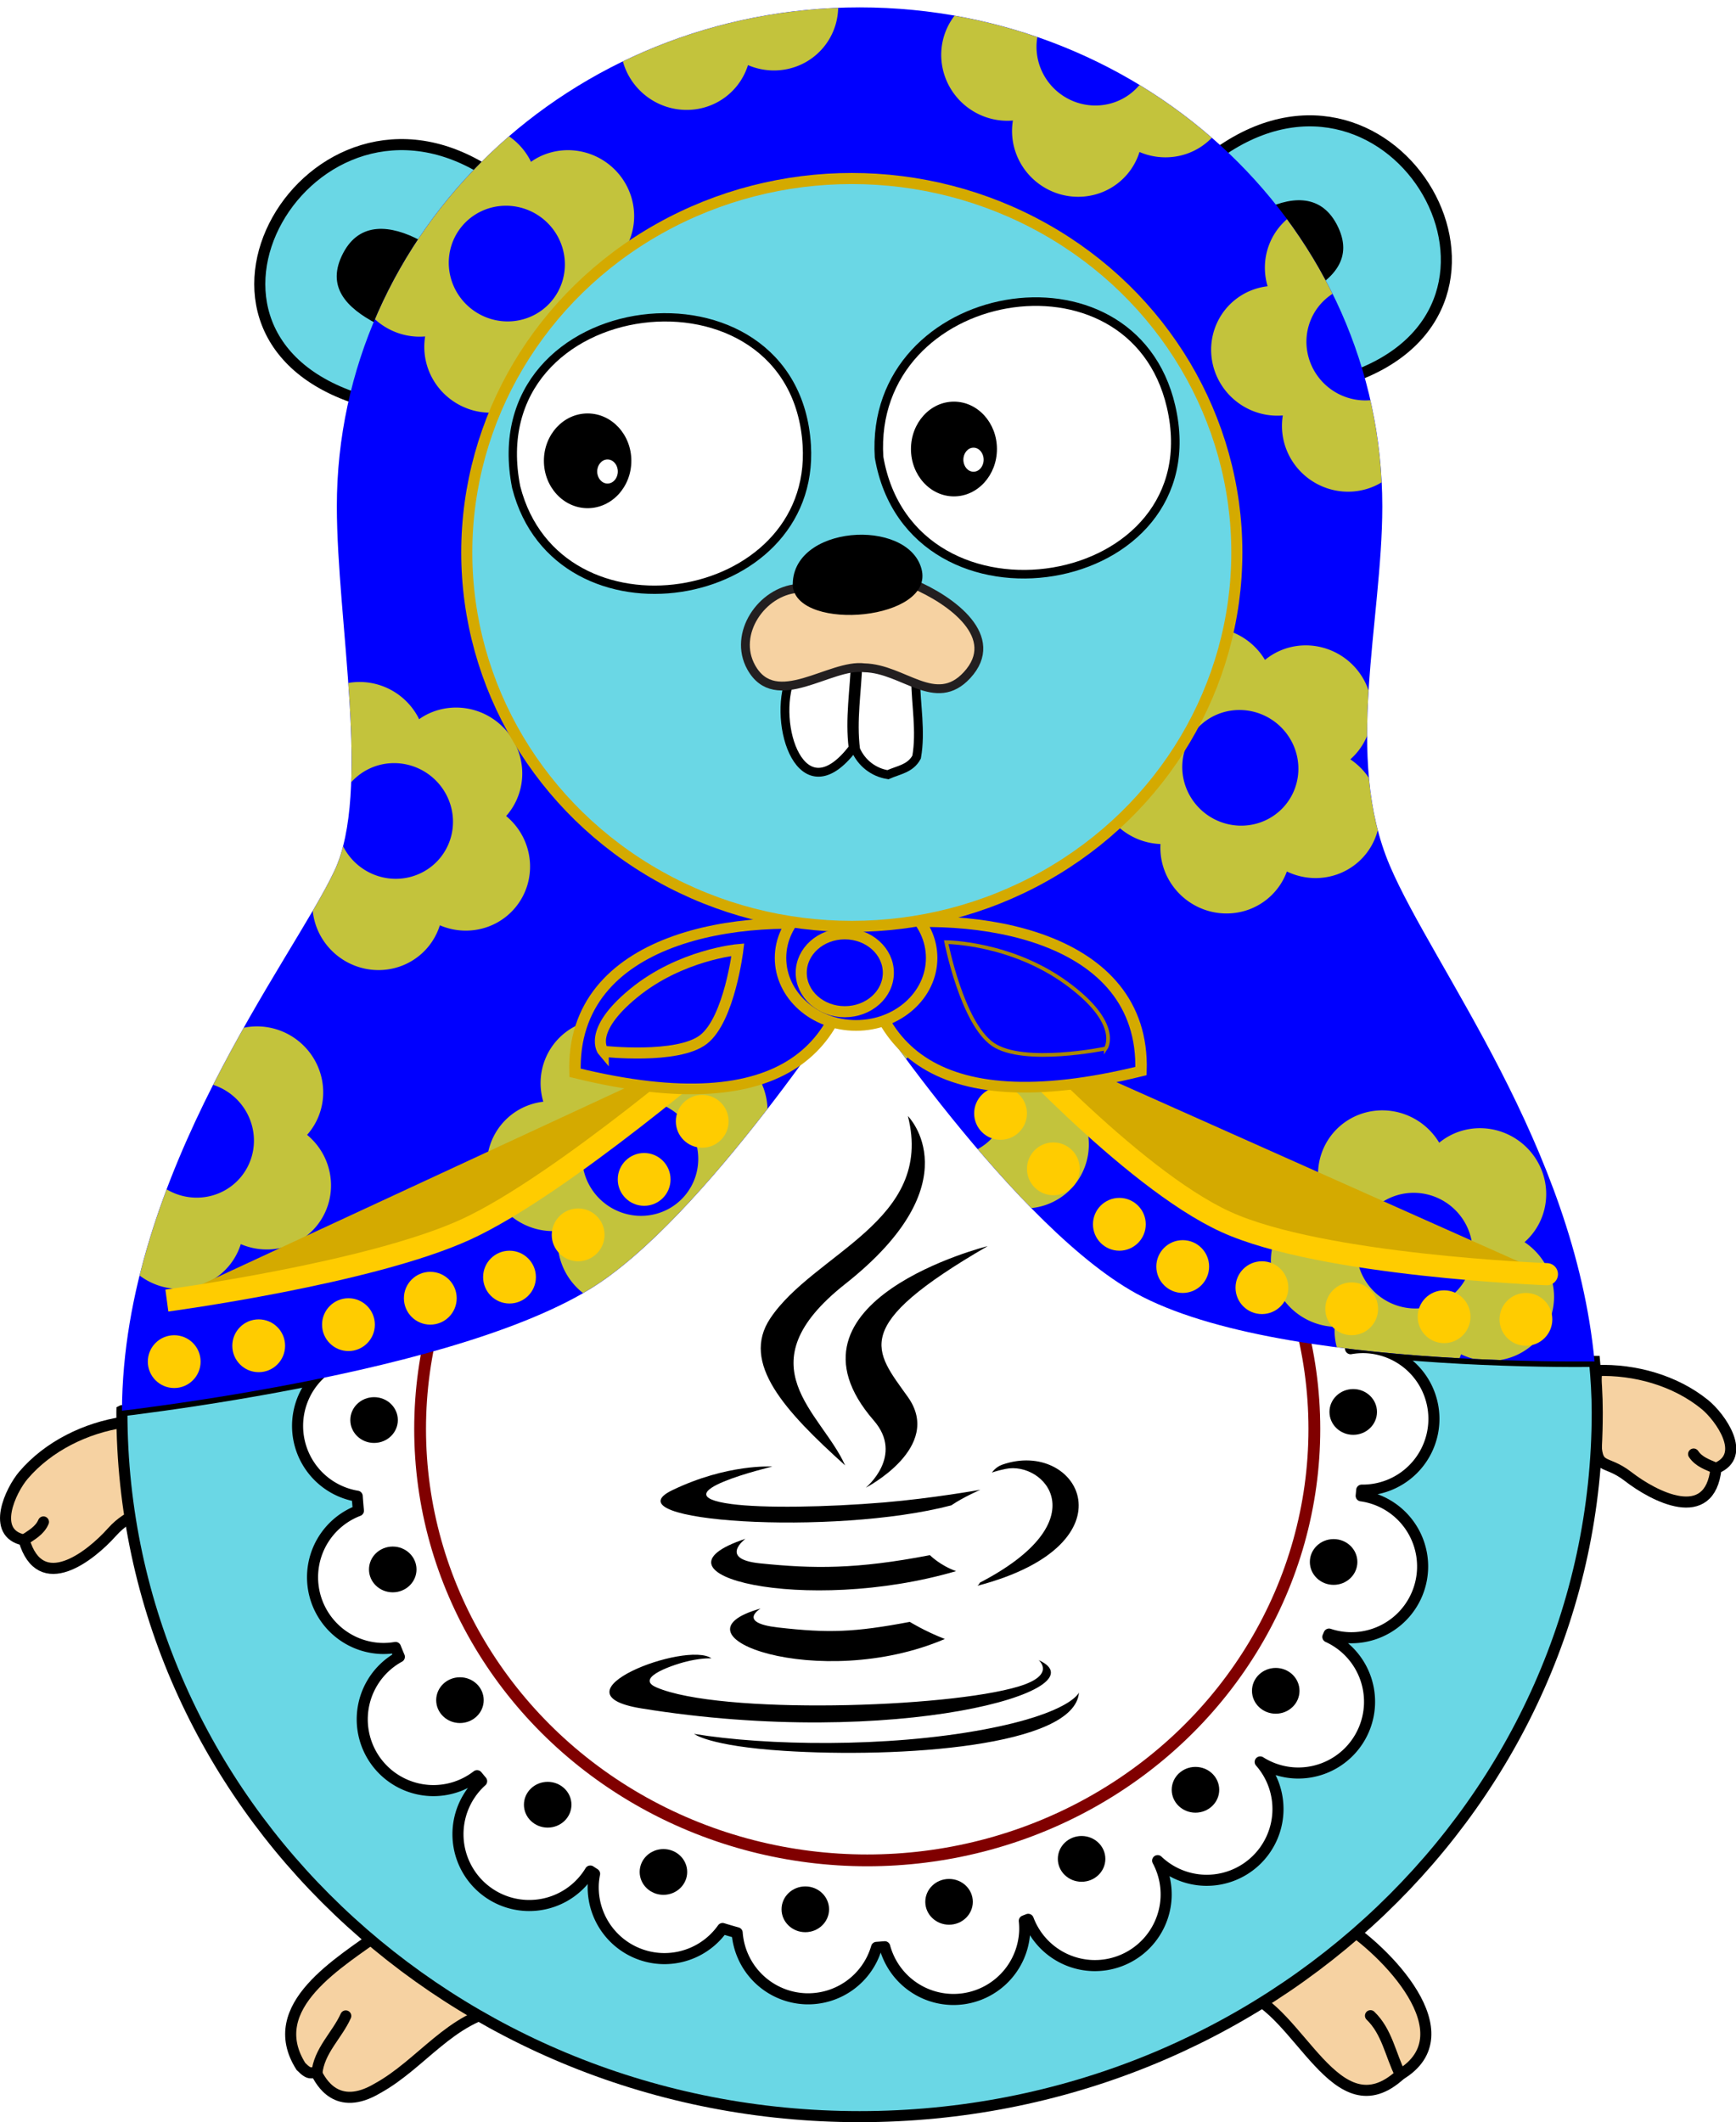 <?xml version="1.0" encoding="UTF-8" standalone="no"?>
<!-- Generator: Adobe Illustrator 15.0.0, SVG Export Plug-In . SVG Version: 6.00 Build 0)  -->

<svg
   version="1.1"
   id="レイヤー_1"
   x="0px"
   y="0px"
   width="470.444"
   height="574.93"
   viewBox="0 0 470.444 574.93"
   enable-background="new 0 0 401.98 559.472"
   xml:space="preserve"
   inkscape:version="1.1.2 (1:1.1+202202050950+0a00cf5339)"
   sodipodi:docname="mvngolang.svg"
   inkscape:export-filename="/home/igorm/Projects/Pet/mvn-golang/assets/mvngolang.png"
   inkscape:export-xdpi="47.901501"
   inkscape:export-ydpi="47.901501"
   xmlns:inkscape="http://www.inkscape.org/namespaces/inkscape"
   xmlns:sodipodi="http://sodipodi.sourceforge.net/DTD/sodipodi-0.dtd"
   xmlns="http://www.w3.org/2000/svg"
   xmlns:svg="http://www.w3.org/2000/svg"
   xmlns:rdf="http://www.w3.org/1999/02/22-rdf-syntax-ns#"
   xmlns:cc="http://creativecommons.org/ns#"
   xmlns:dc="http://purl.org/dc/elements/1.1/"><g
     id="g4936"><g
       id="g3973"><g
         id="g4680-5"
         transform="translate(15.589,-3.785)"><path
           d="m 314.895,44.984 c 47.727,-33.523 90.856,42.111 35.388,61.141 z"
           id="path3442-5"
           inkscape:connector-curvature="0"
           style="clip-rule:evenodd;fill:#6ad7e5;fill-opacity:1;fill-rule:evenodd;stroke:#000000;stroke-width:3;stroke-linecap:round" /><path
           d="m 337.716,83.667 c 7.955,-4.208 13.791,-9.923 8.925,-19.124 -4.505,-8.518 -12.874,-7.593 -20.83,-3.385 z"
           id="path3454-1"
           inkscape:connector-curvature="0"
           style="clip-rule:evenodd;fill-rule:evenodd" /></g></g><g
       id="g3968"><g
         transform="translate(505.137,-7.423)"
         id="g3872"><path
           inkscape:connector-curvature="0"
           style="clip-rule:evenodd;fill:#6ad7e5;fill-opacity:1;fill-rule:evenodd;stroke:#000000;stroke-width:3;stroke-linecap:round"
           d="m -405.701,116.242 c -60.297,-16.956 -15.461,-93.664 32.959,-62.113 z"
           id="path3440-6" /><path
           inkscape:connector-curvature="0"
           style="clip-rule:evenodd;fill-rule:evenodd"
           d="m -403.185,95.056 c -7.955,-4.208 -13.791,-9.923 -8.925,-19.124 4.505,-8.518 12.874,-7.593 20.83,-3.385 z"
           id="path3452-0" /></g></g><g
       id="g3868"
       transform="rotate(-13.581,238.986,-1641.211)"
       inkscape:transform-center-x="-4.2929333"
       inkscape:transform-center-y="-10.643226"><path
         id="path3436-7"
         d="m -470.35,305.071 c 0.764,15.751 16.499,8.463 23.626,3.539 6.765,-4.675 8.743,-0.789 9.337,-10.015 0.389,-6.064 1.088,-12.128 0.744,-18.216 -10.23,-0.927 -21.357,1.509 -29.744,7.602 -4.32,3.139 -12.42,13.158 -3.963,17.09"
         style="clip-rule:evenodd;fill:#f6d2a2;fill-rule:evenodd;stroke:#000000;stroke-width:3;stroke-linecap:round"
         inkscape:connector-curvature="0" /><path
         id="path3438-1"
         d="m -470.35,305.071 c 2.29,-0.852 4.717,-1.457 6.271,-3.528"
         style="clip-rule:evenodd;fill:#c6b198;fill-rule:evenodd;stroke:#000000;stroke-width:3;stroke-linecap:round"
         inkscape:connector-curvature="0" /></g><g
       id="g3864"
       transform="rotate(3.127,-1658.29,10480.736)"><path
         id="path3456-6"
         d="m -88.153,296.977 c -0.764,15.751 -16.499,8.463 -23.626,3.539 -6.765,-4.675 -8.743,-0.789 -9.337,-10.015 -0.389,-6.064 -1.088,-12.128 -0.744,-18.216 10.23,-0.927 21.357,1.509 29.744,7.602 4.319,3.139 12.42,13.158 3.963,17.09"
         style="clip-rule:evenodd;fill:#f6d2a2;fill-rule:evenodd;stroke:#000000;stroke-width:3;stroke-linecap:round"
         inkscape:connector-curvature="0" /><path
         id="path3458-9"
         d="m -88.153,296.977 c -2.29,-0.852 -4.717,-1.457 -6.271,-3.528"
         style="clip-rule:evenodd;fill:#c6b198;fill-rule:evenodd;stroke:#000000;stroke-width:3;stroke-linecap:round"
         inkscape:connector-curvature="0" /></g><path
       inkscape:connector-curvature="0"
       style="clip-rule:evenodd;fill:#f6d2a2;fill-rule:evenodd;stroke:#000000;stroke-width:3;stroke-linecap:round"
       d="m 363.395,520.844 c 12.123,7.501 34.282,30.182 16.096,41.18 -17.474,15.999 -27.254,-17.561 -42.591,-22.211 6.605,-8.97 14.977,-17.149 26.495,-18.969 z"
       id="path3444-5" /><path
       inkscape:connector-curvature="0"
       style="clip-rule:evenodd;fill:none;fill-rule:evenodd;stroke:#000000;stroke-width:3;stroke-linecap:round"
       d="m 379.491,562.023 c -2.696,-5.361 -3.601,-11.618 -8.102,-15.939"
       id="path3446-0" /><path
       inkscape:connector-curvature="0"
       style="clip-rule:evenodd;fill:#f6d2a2;fill-rule:evenodd;stroke:#000000;stroke-width:3;stroke-linecap:round"
       d="m 136.424,544.184 c -14.229,2.202 -22.238,15.039 -34.1,21.558 -11.178,6.665 -15.454,-2.134 -16.461,-3.92 -1.752,-0.799 -1.605,0.744 -4.309,-1.979 -10.362,-16.354 10.797,-28.308 21.815,-36.432 15.346,-3.102 24.963,10.202 33.055,20.773 z"
       id="path3448-9" /><path
       inkscape:connector-curvature="0"
       style="clip-rule:evenodd;fill:none;fill-rule:evenodd;stroke:#000000;stroke-width:3;stroke-linecap:round"
       d="m 85.864,561.821 c 0.542,-6.233 5.484,-10.407 7.838,-15.677"
       id="path3450-2" /><path
       style="fill:#6ad7e5;fill-opacity:1;stroke:#000000;stroke-width:3;stroke-miterlimit:4;stroke-dasharray:none"
       d="m 33.054,382.176 c -5.6e-4,0.147 -0.019,0.291 -0.019,0.438 -1.3e-4,105.385 89.499,190.816 199.902,190.816 110.404,8.7e-4 199.904,-85.431 199.904,-190.816 -0.005,-4.655 -0.294,-9.237 -0.725,-13.777 -4.407,0.017 -9.089,0.021 -14.555,-0.08 -6.562,-0.121 -13.76,-0.351 -21.289,-0.75 -7.529,-0.399 -15.389,-0.969 -23.275,-1.766 -7.886,-0.797 -15.797,-1.822 -23.43,-3.135 -3.816,-0.656 -7.564,-1.384 -11.203,-2.191 -3.639,-0.808 -7.168,-1.696 -10.553,-2.67 -3.385,-0.974 -6.623,-2.036 -9.678,-3.191 -3.054,-1.155 -5.924,-2.405 -8.572,-3.756 -2.126,-1.085 -4.291,-2.361 -6.48,-3.803 -2.19,-1.441 -4.405,-3.046 -6.633,-4.787 -2.228,-1.741 -4.468,-3.619 -6.707,-5.604 -2.239,-1.985 -4.477,-4.078 -6.701,-6.25 -4.449,-4.343 -8.843,-9.003 -13.076,-13.754 -4.233,-4.751 -8.305,-9.593 -12.111,-14.299 -3.806,-4.706 -7.346,-9.278 -10.516,-13.486 -3.17,-4.209 -5.97,-8.056 -8.293,-11.314 -4.647,-6.517 -7.391,-10.68 -7.391,-10.68 0,0 -2.55,3.942 -6.859,10.15 -4.31,6.209 -10.378,14.683 -17.418,23.748 -3.52,4.532 -7.283,9.212 -11.189,13.83 -3.906,4.618 -7.956,9.173 -12.051,13.457 -4.095,4.284 -8.234,8.297 -12.32,11.828 -2.043,1.766 -4.072,3.411 -6.076,4.91 -2.004,1.499 -3.982,2.85 -5.922,4.029 -2.56,1.557 -5.346,3.053 -8.318,4.49 -2.972,1.438 -6.131,2.817 -9.439,4.139 -3.309,1.322 -6.767,2.587 -10.336,3.795 -3.569,1.208 -7.25,2.361 -11.002,3.459 -7.505,2.196 -15.301,4.175 -23.082,5.947 -7.781,1.772 -15.547,3.339 -22.994,4.711 -7.447,1.372 -14.573,2.549 -21.074,3.543 -6.501,0.994 -12.377,1.806 -17.322,2.445 -1.968,0.255 -1.541,0.172 -3.195,0.373 z"
       id="path4764"
       inkscape:connector-curvature="0" /><path
       style="fill:#ffffff;fill-opacity:1;stroke:#000000;stroke-width:3;stroke-linecap:round;stroke-linejoin:round;stroke-miterlimit:4;stroke-dasharray:none"
       d="m 238.221,261.626 a 136.649,133.071 2.334 0 0 -139.003,105.388 19.317,19.317 0 0 0 -18.562,18.508 19.317,19.317 0 0 0 16.145,19.826 136.649,133.071 2.334 0 0 0.327,3.915 19.317,19.317 0 0 0 -12.413,17.239 19.317,19.317 0 0 0 18.514,20.087 19.317,19.317 0 0 0 3.948,-0.267 136.649,133.071 2.334 0 0 1.042,2.537 19.317,19.317 0 0 0 -10.037,16.142 19.317,19.317 0 0 0 18.514,20.087 19.317,19.317 0 0 0 12.583,-4.028 136.649,133.071 2.334 0 0 1.237,1.489 19.317,19.317 0 0 0 -6.392,13.581 19.317,19.317 0 0 0 18.514,20.089 19.317,19.317 0 0 0 17.328,-9.329 136.649,133.071 2.334 0 0 1.161,0.759 19.317,19.317 0 0 0 -0.357,2.865 19.317,19.317 0 0 0 18.516,20.087 19.317,19.317 0 0 0 16.529,-8.138 136.649,133.071 2.334 0 0 3.954,1.156 19.317,19.317 0 0 0 18.453,17.878 19.317,19.317 0 0 0 19.315,-13.924 136.649,133.071 2.334 0 0 2.22,-0.171 19.317,19.317 0 0 0 17.84,14.268 19.317,19.317 0 0 0 20.087,-18.514 19.317,19.317 0 0 0 -0.104,-2.762 136.649,133.071 2.334 0 0 1.065,-0.412 19.317,19.317 0 0 0 17.276,12.511 19.317,19.317 0 0 0 20.087,-18.514 19.317,19.317 0 0 0 -2.294,-9.902 19.317,19.317 0 0 0 12.507,5.307 19.317,19.317 0 0 0 20.087,-18.516 19.317,19.317 0 0 0 -4.8,-13.535 19.317,19.317 0 0 0 9.527,2.988 19.317,19.317 0 0 0 20.087,-18.514 19.317,19.317 0 0 0 -11.282,-18.35 136.649,133.071 2.334 0 0 0.32,-0.755 19.317,19.317 0 0 0 5.256,0.971 19.317,19.317 0 0 0 20.087,-18.514 19.317,19.317 0 0 0 -16.634,-19.917 136.649,133.071 2.334 0 0 0.143,-1.54 19.317,19.317 0 0 0 19.553,-18.516 19.317,19.317 0 0 0 -18.514,-20.087 19.317,19.317 0 0 0 -4.052,0.284 136.649,133.071 2.334 0 0 -127.777,-103.754 z"
       id="path4785"
       inkscape:connector-curvature="0" /><ellipse
       style="fill:#ffffff;fill-opacity:0;stroke:#800000;stroke-width:3.196;stroke-miterlimit:4;stroke-dasharray:none"
       id="path4955"
       cx="235.014"
       cy="387.127"
       rx="121.168"
       ry="116.876" /><path
       style="fill:#ff0000;fill-opacity:1;stroke:none;stroke-width:4;stroke-linecap:round;stroke-linejoin:round;stroke-miterlimit:4;stroke-dasharray:none"
       d="m 282.293,117.702 a 17.778,17.514 37.229 0 0 7.43,-23.672 17.778,17.514 37.229 0 0 -4.455,-5.479 17.778,17.514 37.229 0 0 2.339,-19.742 17.778,17.514 37.229 0 0 -23.876,-7.742 17.778,17.514 37.229 0 0 -2.057,1.257 17.778,17.514 37.229 0 0 -0.205,-0.443 17.778,17.514 37.229 0 0 -23.876,-7.741 17.778,17.514 37.229 0 0 -8.718,20.49 17.778,17.514 37.229 0 0 -5.843,1.754 17.778,17.514 37.229 0 0 -7.43,23.672 17.778,17.514 37.229 0 0 17.394,9.572 17.778,17.514 37.229 0 0 1.782,11.013 17.778,17.514 37.229 0 0 23.876,7.741 17.778,17.514 37.229 0 0 8.648,-10.233 17.778,17.514 37.229 0 0 14.991,-0.448 z m -19.845,-13.839 a 15.819,15.585 37.229 0 1 -21.245,-6.888 15.819,15.585 37.229 0 1 6.611,-21.064 15.819,15.585 37.229 0 1 21.246,6.889 15.819,15.585 37.229 0 1 -6.612,21.064 z"
       id="path3681-0-9-1-7"
       inkscape:connector-curvature="0" /><g
       id="g4646"
       clip-path="url(#clipPath4648)"><rect
         style="fill:#0000ff;fill-opacity:1;stroke:none;stroke-width:4;stroke-linecap:round;stroke-linejoin:round;stroke-miterlimit:4;stroke-dasharray:none"
         id="rect3751"
         width="703.13"
         height="758.564"
         x="-225.511"
         y="-182.625"
         transform="matrix(0.979,-0.205,0.219,0.976,0,0)" /><g
         id="g428"
         style="fill:#ffff00;fill-opacity:1;filter:url(#filter3572);opacity:0.763"><g
           id="g4834"
           style="fill:#ffff00;fill-opacity:1"><path
             inkscape:connector-curvature="0"
             id="path3681"
             d="m -196.197,-103.636 a 17.778,17.514 37.229 0 0 -13.374,20.85 17.778,17.514 37.229 0 0 2.891,6.423 17.778,17.514 37.229 0 0 -7.415,18.386 17.778,17.514 37.229 0 0 21.128,13.623 17.778,17.514 37.229 0 0 2.322,-0.677 17.778,17.514 37.229 0 0 0.083,0.479 17.778,17.514 37.229 0 0 21.128,13.622 17.778,17.514 37.229 0 0 13.794,-17.456 17.778,17.514 37.229 0 0 6.122,-0.176 17.778,17.514 37.229 0 0 13.375,-20.85 17.778,17.514 37.229 0 0 -14.367,-13.707 17.778,17.514 37.229 0 0 1.143,-11.055 17.778,17.514 37.229 0 0 -21.128,-13.622 17.778,17.514 37.229 0 0 -11.052,7.607 17.778,17.514 37.229 0 0 -14.65,-3.446 z m 15.631,18.445 a 15.819,15.585 37.229 0 1 18.8,12.121 15.819,15.585 37.229 0 1 -11.901,18.553 15.819,15.585 37.229 0 1 -18.801,-12.122 15.819,15.585 37.229 0 1 11.902,-18.553 z"
             style="opacity:1;fill:#ffff00;fill-opacity:1;stroke:none;stroke-width:4;stroke-linecap:round;stroke-linejoin:round;stroke-miterlimit:4;stroke-dasharray:none" /><path
             inkscape:connector-curvature="0"
             id="path3681-0"
             d="m -75.039,-130.624 a 17.778,17.514 37.229 0 0 -13.374,20.85 17.778,17.514 37.229 0 0 2.891,6.423 17.778,17.514 37.229 0 0 -7.415,18.386 17.778,17.514 37.229 0 0 21.128,13.623 17.778,17.514 37.229 0 0 2.322,-0.677 17.778,17.514 37.229 0 0 0.083,0.479 17.778,17.514 37.229 0 0 21.128,13.622 17.778,17.514 37.229 0 0 13.794,-17.456 17.778,17.514 37.229 0 0 6.122,-0.176 17.778,17.514 37.229 0 0 13.375,-20.85 17.778,17.514 37.229 0 0 -14.367,-13.707 17.778,17.514 37.229 0 0 1.143,-11.055 17.778,17.514 37.229 0 0 -21.128,-13.622 17.778,17.514 37.229 0 0 -11.052,7.607 17.778,17.514 37.229 0 0 -14.65,-3.446 z m 15.63,18.445 a 15.819,15.585 37.229 0 1 18.8,12.121 15.819,15.585 37.229 0 1 -11.901,18.553 15.819,15.585 37.229 0 1 -18.801,-12.122 15.819,15.585 37.229 0 1 11.902,-18.553 z"
             style="opacity:1;fill:#ffff00;fill-opacity:1;stroke:none;stroke-width:4;stroke-linecap:round;stroke-linejoin:round;stroke-miterlimit:4;stroke-dasharray:none" /><path
             inkscape:connector-curvature="0"
             id="path3681-0-9"
             d="m -109.417,-16.15 a 17.778,17.514 37.229 0 0 -13.374,20.85 17.778,17.514 37.229 0 0 2.891,6.423 17.778,17.514 37.229 0 0 -7.415,18.386 17.778,17.514 37.229 0 0 21.128,13.623 17.778,17.514 37.229 0 0 2.322,-0.677 17.778,17.514 37.229 0 0 0.083,0.479 17.778,17.514 37.229 0 0 21.128,13.622 17.778,17.514 37.229 0 0 13.794,-17.456 17.778,17.514 37.229 0 0 6.122,-0.176 17.778,17.514 37.229 0 0 13.375,-20.85 17.778,17.514 37.229 0 0 -14.367,-13.707 17.778,17.514 37.229 0 0 1.143,-11.055 17.778,17.514 37.229 0 0 -21.128,-13.622 17.778,17.514 37.229 0 0 -11.052,7.607 17.778,17.514 37.229 0 0 -14.65,-3.446 z m 15.63,18.445 a 15.819,15.585 37.229 0 1 18.8,12.121 15.819,15.585 37.229 0 1 -11.901,18.553 15.819,15.585 37.229 0 1 -18.801,-12.122 15.819,15.585 37.229 0 1 11.902,-18.553 z"
             style="opacity:1;fill:#ffff00;fill-opacity:1;stroke:none;stroke-width:4;stroke-linecap:round;stroke-linejoin:round;stroke-miterlimit:4;stroke-dasharray:none" /><path
             inkscape:connector-curvature="0"
             id="path3681-0-9-1"
             d="m 26.119,-44.543 a 17.778,17.514 37.229 0 0 -13.374,20.85 17.778,17.514 37.229 0 0 2.891,6.423 17.778,17.514 37.229 0 0 -7.415,18.386 17.778,17.514 37.229 0 0 21.128,13.623 17.778,17.514 37.229 0 0 2.322,-0.677 17.778,17.514 37.229 0 0 0.083,0.479 17.778,17.514 37.229 0 0 21.128,13.622 17.778,17.514 37.229 0 0 13.794,-17.456 17.778,17.514 37.229 0 0 6.122,-0.176 A 17.778,17.514 37.229 0 0 86.173,-10.32 17.778,17.514 37.229 0 0 71.806,-24.026 17.778,17.514 37.229 0 0 72.95,-35.081 17.778,17.514 37.229 0 0 51.821,-48.704 17.778,17.514 37.229 0 0 40.77,-41.097 17.778,17.514 37.229 0 0 26.12,-44.543 Z m 15.63,18.445 A 15.819,15.585 37.229 0 1 60.55,-13.976 15.819,15.585 37.229 0 1 48.649,4.577 15.819,15.585 37.229 0 1 29.848,-7.545 15.819,15.585 37.229 0 1 41.75,-26.098 Z"
             style="opacity:1;fill:#ffff00;fill-opacity:1;stroke:none;stroke-width:4;stroke-linecap:round;stroke-linejoin:round;stroke-miterlimit:4;stroke-dasharray:none" /><path
             inkscape:connector-curvature="0"
             id="path3681-0-9-1-6"
             d="m 57.127,-154.02 a 17.778,17.514 37.229 0 0 -13.374,20.85 17.778,17.514 37.229 0 0 2.891,6.423 17.778,17.514 37.229 0 0 -7.415,18.386 17.778,17.514 37.229 0 0 21.128,13.623 17.778,17.514 37.229 0 0 2.322,-0.677 17.778,17.514 37.229 0 0 0.083,0.479 17.778,17.514 37.229 0 0 21.128,13.622 17.778,17.514 37.229 0 0 13.794,-17.456 17.778,17.514 37.229 0 0 6.122,-0.176 17.778,17.514 37.229 0 0 13.375,-20.85 17.778,17.514 37.229 0 0 -14.367,-13.707 17.778,17.514 37.229 0 0 1.143,-11.055 17.778,17.514 37.229 0 0 -21.128,-13.622 17.778,17.514 37.229 0 0 -11.052,7.607 17.778,17.514 37.229 0 0 -14.65,-3.446 z m 15.63,18.445 a 15.819,15.585 37.229 0 1 18.8,12.121 15.819,15.585 37.229 0 1 -11.901,18.553 15.819,15.585 37.229 0 1 -18.801,-12.122 15.819,15.585 37.229 0 1 11.902,-18.553 z"
             style="opacity:1;fill:#ffff00;fill-opacity:1;stroke:none;stroke-width:4;stroke-linecap:round;stroke-linejoin:round;stroke-miterlimit:4;stroke-dasharray:none" /><path
             inkscape:connector-curvature="0"
             id="path3681-0-9-1-6-7"
             d="m -20.749,63.705 a 17.778,17.514 37.229 0 0 -13.374,20.85 17.778,17.514 37.229 0 0 2.891,6.423 17.778,17.514 37.229 0 0 -7.415,18.386 17.778,17.514 37.229 0 0 21.128,13.623 17.778,17.514 37.229 0 0 2.322,-0.677 17.778,17.514 37.229 0 0 0.083,0.479 17.778,17.514 37.229 0 0 21.128,13.622 17.778,17.514 37.229 0 0 13.794,-17.456 17.778,17.514 37.229 0 0 6.122,-0.176 A 17.778,17.514 37.229 0 0 39.305,97.929 17.778,17.514 37.229 0 0 24.938,84.222 17.778,17.514 37.229 0 0 26.081,73.167 17.778,17.514 37.229 0 0 4.953,59.545 17.778,17.514 37.229 0 0 -6.099,67.151 17.778,17.514 37.229 0 0 -20.748,63.705 Z M -5.118,82.151 A 15.819,15.585 37.229 0 1 13.682,94.272 15.819,15.585 37.229 0 1 1.781,112.825 15.819,15.585 37.229 0 1 -17.02,100.704 15.819,15.585 37.229 0 1 -5.118,82.151 Z"
             style="opacity:1;fill:#ffff00;fill-opacity:1;stroke:none;stroke-width:4;stroke-linecap:round;stroke-linejoin:round;stroke-miterlimit:4;stroke-dasharray:none" /><path
             inkscape:connector-curvature="0"
             id="path3681-06"
             d="m 278.785,-110.68 a 17.778,17.514 37.229 0 0 7.43,-23.672 17.778,17.514 37.229 0 0 -4.455,-5.479 17.778,17.514 37.229 0 0 2.339,-19.742 17.778,17.514 37.229 0 0 -23.876,-7.742 17.778,17.514 37.229 0 0 -2.058,1.257 17.778,17.514 37.229 0 0 -0.205,-0.443 17.778,17.514 37.229 0 0 -23.876,-7.741 17.778,17.514 37.229 0 0 -8.718,20.49 17.778,17.514 37.229 0 0 -5.843,1.754 17.778,17.514 37.229 0 0 -7.43,23.672 17.778,17.514 37.229 0 0 17.394,9.572 17.778,17.514 37.229 0 0 1.782,11.013 17.778,17.514 37.229 0 0 23.876,7.742 17.778,17.514 37.229 0 0 8.649,-10.233 17.778,17.514 37.229 0 0 14.991,-0.448 z m -19.845,-13.839 a 15.819,15.585 37.229 0 1 -21.245,-6.888 15.819,15.585 37.229 0 1 6.611,-21.064 15.819,15.585 37.229 0 1 21.246,6.889 15.819,15.585 37.229 0 1 -6.612,21.064 z"
             style="opacity:1;fill:#ffff00;fill-opacity:1;stroke:none;stroke-width:4;stroke-linecap:round;stroke-linejoin:round;stroke-miterlimit:4;stroke-dasharray:none" /><path
             inkscape:connector-curvature="0"
             id="path3681-0-7"
             d="m 323.785,40.731 a 17.778,17.514 37.229 0 0 7.43,-23.672 17.778,17.514 37.229 0 0 -4.455,-5.479 17.778,17.514 37.229 0 0 2.339,-19.742 17.778,17.514 37.229 0 0 -23.876,-7.742 17.778,17.514 37.229 0 0 -2.057,1.257 17.778,17.514 37.229 0 0 -0.205,-0.443 17.778,17.514 37.229 0 0 -23.876,-7.741 17.778,17.514 37.229 0 0 -8.718,20.49 17.778,17.514 37.229 0 0 -5.843,1.754 17.778,17.514 37.229 0 0 -7.43,23.672 17.778,17.514 37.229 0 0 17.394,9.572 17.778,17.514 37.229 0 0 1.783,11.013 17.778,17.514 37.229 0 0 23.876,7.741 17.778,17.514 37.229 0 0 8.648,-10.233 17.778,17.514 37.229 0 0 14.991,-0.448 z M 303.939,26.892 a 15.819,15.585 37.229 0 1 -21.245,-6.888 15.819,15.585 37.229 0 1 6.611,-21.064 15.819,15.585 37.229 0 1 21.246,6.889 15.819,15.585 37.229 0 1 -6.612,21.064 z"
             style="opacity:1;fill:#ffff00;fill-opacity:1;stroke:none;stroke-width:4;stroke-linecap:round;stroke-linejoin:round;stroke-miterlimit:4;stroke-dasharray:none" /><path
             inkscape:connector-curvature="0"
             id="path3681-0-9-2"
             d="m 217.688,17.194 a 17.778,17.514 37.229 0 0 7.43,-23.672 17.778,17.514 37.229 0 0 -4.455,-5.479 17.778,17.514 37.229 0 0 2.339,-19.742 17.778,17.514 37.229 0 0 -23.876,-7.742 17.778,17.514 37.229 0 0 -2.057,1.257 17.778,17.514 37.229 0 0 -0.205,-0.443 17.778,17.514 37.229 0 0 -23.876,-7.741 17.778,17.514 37.229 0 0 -8.718,20.49 17.778,17.514 37.229 0 0 -5.843,1.754 17.778,17.514 37.229 0 0 -7.43,23.672 17.778,17.514 37.229 0 0 17.394,9.572 17.778,17.514 37.229 0 0 1.782,11.013 17.778,17.514 37.229 0 0 23.876,7.741 17.778,17.514 37.229 0 0 8.648,-10.233 17.778,17.514 37.229 0 0 14.991,-0.448 z M 197.843,3.355 a 15.819,15.585 37.229 0 1 -21.245,-6.888 15.819,15.585 37.229 0 1 6.611,-21.064 15.819,15.585 37.229 0 1 21.246,6.889 15.819,15.585 37.229 0 1 -6.612,21.064 z"
             style="opacity:1;fill:#ffff00;fill-opacity:1;stroke:none;stroke-width:4;stroke-linecap:round;stroke-linejoin:round;stroke-miterlimit:4;stroke-dasharray:none" /><path
             inkscape:connector-curvature="0"
             id="path3681-0-9-1-6-77"
             d="m 396.93,120.623 a 17.778,17.514 37.229 0 0 7.43,-23.672 17.778,17.514 37.229 0 0 -4.455,-5.479 17.778,17.514 37.229 0 0 2.339,-19.742 17.778,17.514 37.229 0 0 -23.876,-7.742 17.778,17.514 37.229 0 0 -2.057,1.257 17.778,17.514 37.229 0 0 -0.205,-0.443 17.778,17.514 37.229 0 0 -23.876,-7.741 17.778,17.514 37.229 0 0 -8.718,20.49 17.778,17.514 37.229 0 0 -5.843,1.754 17.778,17.514 37.229 0 0 -7.43,23.672 17.778,17.514 37.229 0 0 17.394,9.572 17.778,17.514 37.229 0 0 1.782,11.013 17.778,17.514 37.229 0 0 23.876,7.741 17.778,17.514 37.229 0 0 8.648,-10.233 17.778,17.514 37.229 0 0 14.991,-0.448 z M 377.085,106.784 a 15.819,15.585 37.229 0 1 -21.245,-6.888 15.819,15.585 37.229 0 1 6.611,-21.064 15.819,15.585 37.229 0 1 21.246,6.889 15.819,15.585 37.229 0 1 -6.612,21.064 z"
             style="opacity:1;fill:#ffff00;fill-opacity:1;stroke:none;stroke-width:4;stroke-linecap:round;stroke-linejoin:round;stroke-miterlimit:4;stroke-dasharray:none" /><path
             inkscape:connector-curvature="0"
             id="path3681-0-9-1-6-7-8"
             d="m 164.508,99.222 a 17.778,17.514 37.229 0 0 7.43,-23.672 17.778,17.514 37.229 0 0 -4.455,-5.479 17.778,17.514 37.229 0 0 2.339,-19.742 17.778,17.514 37.229 0 0 -23.876,-7.742 17.778,17.514 37.229 0 0 -2.057,1.257 17.778,17.514 37.229 0 0 -0.205,-0.443 17.778,17.514 37.229 0 0 -23.876,-7.741 17.778,17.514 37.229 0 0 -8.718,20.49 17.778,17.514 37.229 0 0 -5.843,1.754 17.778,17.514 37.229 0 0 -7.43,23.672 17.778,17.514 37.229 0 0 17.394,9.572 17.778,17.514 37.229 0 0 1.782,11.013 17.778,17.514 37.229 0 0 23.876,7.741 17.778,17.514 37.229 0 0 8.648,-10.233 17.778,17.514 37.229 0 0 14.991,-0.448 z M 144.663,85.383 a 15.819,15.585 37.229 0 1 -21.245,-6.888 15.819,15.585 37.229 0 1 6.611,-21.064 15.819,15.585 37.229 0 1 21.246,6.889 15.819,15.585 37.229 0 1 -6.612,21.064 z"
             style="opacity:1;fill:#ffff00;fill-opacity:1;stroke:none;stroke-width:4;stroke-linecap:round;stroke-linejoin:round;stroke-miterlimit:4;stroke-dasharray:none" /><path
             inkscape:connector-curvature="0"
             id="path3681-06-4"
             d="m 134.187,250.227 a 17.778,17.514 37.229 0 0 7.43,-23.672 17.778,17.514 37.229 0 0 -4.455,-5.479 17.778,17.514 37.229 0 0 2.339,-19.742 17.778,17.514 37.229 0 0 -23.876,-7.742 17.778,17.514 37.229 0 0 -2.058,1.257 17.778,17.514 37.229 0 0 -0.205,-0.443 17.778,17.514 37.229 0 0 -23.876,-7.741 17.778,17.514 37.229 0 0 -8.718,20.49 17.778,17.514 37.229 0 0 -5.843,1.754 17.778,17.514 37.229 0 0 -7.43,23.672 17.778,17.514 37.229 0 0 17.394,9.572 17.778,17.514 37.229 0 0 1.782,11.013 17.778,17.514 37.229 0 0 23.876,7.742 17.778,17.514 37.229 0 0 8.649,-10.233 17.778,17.514 37.229 0 0 14.991,-0.448 z m -19.845,-13.839 a 15.819,15.585 37.229 0 1 -21.245,-6.888 15.819,15.585 37.229 0 1 6.611,-21.064 15.819,15.585 37.229 0 1 21.246,6.889 15.819,15.585 37.229 0 1 -6.612,21.064 z"
             style="opacity:1;fill:#ffff00;fill-opacity:1;stroke:none;stroke-width:4;stroke-linecap:round;stroke-linejoin:round;stroke-miterlimit:4;stroke-dasharray:none" /><path
             inkscape:connector-curvature="0"
             id="path3681-0-9-2-6"
             d="m 80.244,336.605 a 17.778,17.514 37.229 0 0 7.43,-23.672 17.778,17.514 37.229 0 0 -4.455,-5.479 17.778,17.514 37.229 0 0 2.339,-19.742 17.778,17.514 37.229 0 0 -23.876,-7.742 17.778,17.514 37.229 0 0 -2.057,1.257 17.778,17.514 37.229 0 0 -0.205,-0.443 17.778,17.514 37.229 0 0 -23.876,-7.741 17.778,17.514 37.229 0 0 -8.718,20.49 17.778,17.514 37.229 0 0 -5.843,1.754 17.778,17.514 37.229 0 0 -7.43,23.672 17.778,17.514 37.229 0 0 17.394,9.572 17.778,17.514 37.229 0 0 1.782,11.013 17.778,17.514 37.229 0 0 23.876,7.741 17.778,17.514 37.229 0 0 8.648,-10.233 17.778,17.514 37.229 0 0 14.991,-0.448 z M 60.399,322.767 a 15.819,15.585 37.229 0 1 -21.245,-6.888 15.819,15.585 37.229 0 1 6.611,-21.064 15.819,15.585 37.229 0 1 21.246,6.889 15.819,15.585 37.229 0 1 -6.612,21.064 z"
             style="opacity:1;fill:#ffff00;fill-opacity:1;stroke:none;stroke-width:4;stroke-linecap:round;stroke-linejoin:round;stroke-miterlimit:4;stroke-dasharray:none" /><path
             inkscape:connector-curvature="0"
             id="path3681-0-9-1-7-4"
             d="m 144.849,460.007 a 17.778,17.514 37.229 0 0 7.43,-23.672 17.778,17.514 37.229 0 0 -4.455,-5.479 17.778,17.514 37.229 0 0 2.339,-19.742 17.778,17.514 37.229 0 0 -23.876,-7.742 17.778,17.514 37.229 0 0 -2.057,1.257 17.778,17.514 37.229 0 0 -0.205,-0.443 17.778,17.514 37.229 0 0 -23.876,-7.741 17.778,17.514 37.229 0 0 -8.718,20.49 17.778,17.514 37.229 0 0 -5.843,1.754 17.778,17.514 37.229 0 0 -7.43,23.672 17.778,17.514 37.229 0 0 17.394,9.572 17.778,17.514 37.229 0 0 1.782,11.013 17.778,17.514 37.229 0 0 23.876,7.741 17.778,17.514 37.229 0 0 8.648,-10.233 17.778,17.514 37.229 0 0 14.991,-0.448 z m -19.845,-13.839 a 15.819,15.585 37.229 0 1 -21.245,-6.888 15.819,15.585 37.229 0 1 6.611,-21.064 15.819,15.585 37.229 0 1 21.246,6.889 15.819,15.585 37.229 0 1 -6.612,21.064 z"
             style="opacity:1;fill:#ffff00;fill-opacity:1;stroke:none;stroke-width:4;stroke-linecap:round;stroke-linejoin:round;stroke-miterlimit:4;stroke-dasharray:none" /><path
             inkscape:connector-curvature="0"
             id="path3681-0-9-1-6-7-8-0"
             d="m 27.065,441.527 a 17.778,17.514 37.229 0 0 7.43,-23.672 17.778,17.514 37.229 0 0 -4.455,-5.479 17.778,17.514 37.229 0 0 2.339,-19.742 17.778,17.514 37.229 0 0 -23.876,-7.742 17.778,17.514 37.229 0 0 -2.057,1.257 17.778,17.514 37.229 0 0 -0.205,-0.443 17.778,17.514 37.229 0 0 -23.876,-7.741 17.778,17.514 37.229 0 0 -8.718,20.49 17.778,17.514 37.229 0 0 -5.843,1.754 17.778,17.514 37.229 0 0 -7.43,23.672 17.778,17.514 37.229 0 0 17.394,9.572 17.778,17.514 37.229 0 0 1.782,11.013 17.778,17.514 37.229 0 0 23.876,7.741 17.778,17.514 37.229 0 0 8.648,-10.233 17.778,17.514 37.229 0 0 14.991,-0.448 z M 7.219,427.688 a 15.819,15.585 37.229 0 1 -21.245,-6.888 15.819,15.585 37.229 0 1 6.611,-21.064 15.819,15.585 37.229 0 1 21.246,6.889 15.819,15.585 37.229 0 1 -6.612,21.064 z"
             style="opacity:1;fill:#ffff00;fill-opacity:1;stroke:none;stroke-width:4;stroke-linecap:round;stroke-linejoin:round;stroke-miterlimit:4;stroke-dasharray:none" /><g
             transform="matrix(0.353,0.978,0.977,-0.337,-194.163,-941.847)"
             id="g3858-5-6"
             style="fill:#ffff00;fill-opacity:1"><path
               style="opacity:1;fill:#ffff00;fill-opacity:1;stroke:none;stroke-width:4;stroke-linecap:round;stroke-linejoin:round;stroke-miterlimit:4;stroke-dasharray:none"
               d="m 1184.277,-5.58 a 17.023,17.023 0 0 0 -17.023,-17.023 17.023,17.023 0 0 0 -6.629,1.363 17.023,17.023 0 0 0 -15.877,-10.884 17.023,17.023 0 0 0 -17.023,17.023 17.023,17.023 0 0 0 0.18,2.332 17.023,17.023 0 0 0 -0.468,-0.023 17.023,17.023 0 0 0 -17.023,17.023 17.023,17.023 0 0 0 13.739,16.699 17.023,17.023 0 0 0 -1.044,5.806 17.023,17.023 0 0 0 17.023,17.023 17.023,17.023 0 0 0 15.767,-10.634 17.023,17.023 0 0 0 10.201,3.42 17.023,17.023 0 0 0 17.023,-17.023 17.023,17.023 0 0 0 -4.991,-12.027 17.023,17.023 0 0 0 6.145,-13.075 z m -20.486,10.82 a 15.148,15.148 0 0 1 -15.147,15.147 15.148,15.148 0 0 1 -15.148,-15.147 15.148,15.148 0 0 1 15.148,-15.148 15.148,15.148 0 0 1 15.147,15.148 z"
               id="path3681-06-4-5"
               inkscape:connector-curvature="0" /><path
               style="opacity:1;fill:#ffff00;fill-opacity:1;stroke:none;stroke-width:4;stroke-linecap:round;stroke-linejoin:round;stroke-miterlimit:4;stroke-dasharray:none"
               d="m 1304.173,-7.096 a 17.023,17.023 0 0 0 -17.023,-17.023 17.023,17.023 0 0 0 -6.629,1.363 17.023,17.023 0 0 0 -15.876,-10.884 17.023,17.023 0 0 0 -17.023,17.023 17.023,17.023 0 0 0 0.18,2.332 17.023,17.023 0 0 0 -0.469,-0.023 17.023,17.023 0 0 0 -17.023,17.023 17.023,17.023 0 0 0 13.739,16.699 17.023,17.023 0 0 0 -1.044,5.806 17.023,17.023 0 0 0 17.023,17.023 17.023,17.023 0 0 0 15.767,-10.634 17.023,17.023 0 0 0 10.201,3.42 17.023,17.023 0 0 0 17.023,-17.023 17.023,17.023 0 0 0 -4.991,-12.027 17.023,17.023 0 0 0 6.145,-13.075 z m -20.486,10.82 a 15.148,15.148 0 0 1 -15.147,15.147 15.148,15.148 0 0 1 -15.148,-15.147 15.148,15.148 0 0 1 15.148,-15.148 15.148,15.148 0 0 1 15.147,15.148 z"
               id="path3681-0-7-1-7"
               inkscape:connector-curvature="0" /><path
               style="opacity:1;fill:#ffff00;fill-opacity:1;stroke:none;stroke-width:4;stroke-linecap:round;stroke-linejoin:round;stroke-miterlimit:4;stroke-dasharray:none"
               d="m 1247.513,94.083 a 17.023,17.023 0 0 0 -17.023,-17.023 17.023,17.023 0 0 0 -6.629,1.363 17.023,17.023 0 0 0 -15.876,-10.884 17.023,17.023 0 0 0 -17.023,17.023 17.023,17.023 0 0 0 0.18,2.332 17.023,17.023 0 0 0 -0.468,-0.023 17.023,17.023 0 0 0 -17.023,17.023 17.023,17.023 0 0 0 13.739,16.699 17.023,17.023 0 0 0 -1.044,5.806 17.023,17.023 0 0 0 17.023,17.023 17.023,17.023 0 0 0 15.767,-10.634 17.023,17.023 0 0 0 10.201,3.42 17.023,17.023 0 0 0 17.023,-17.023 17.023,17.023 0 0 0 -4.991,-12.027 17.023,17.023 0 0 0 6.145,-13.075 z m -20.486,10.82 a 15.148,15.148 0 0 1 -15.147,15.147 15.148,15.148 0 0 1 -15.148,-15.147 15.148,15.148 0 0 1 15.148,-15.148 15.148,15.148 0 0 1 15.147,15.148 z"
               id="path3681-0-9-2-6-4"
               inkscape:connector-curvature="0" /><path
               style="opacity:1;fill:#ffff00;fill-opacity:1;stroke:none;stroke-width:4;stroke-linecap:round;stroke-linejoin:round;stroke-miterlimit:4;stroke-dasharray:none"
               d="m 1381.257,94.083 a 17.023,17.023 0 0 0 -17.023,-17.023 17.023,17.023 0 0 0 -6.629,1.363 17.023,17.023 0 0 0 -15.877,-10.884 17.023,17.023 0 0 0 -17.023,17.023 17.023,17.023 0 0 0 0.18,2.332 17.023,17.023 0 0 0 -0.468,-0.023 17.023,17.023 0 0 0 -17.023,17.023 17.023,17.023 0 0 0 13.739,16.699 17.023,17.023 0 0 0 -1.044,5.806 17.023,17.023 0 0 0 17.023,17.023 17.023,17.023 0 0 0 15.767,-10.634 17.023,17.023 0 0 0 10.201,3.42 17.023,17.023 0 0 0 17.023,-17.023 17.023,17.023 0 0 0 -4.991,-12.027 17.023,17.023 0 0 0 6.145,-13.075 z m -20.486,10.82 a 15.148,15.148 0 0 1 -15.147,15.147 15.148,15.148 0 0 1 -15.148,-15.147 15.148,15.148 0 0 1 15.148,-15.148 15.148,15.148 0 0 1 15.147,15.148 z"
               id="path3681-0-9-1-7-4-5"
               inkscape:connector-curvature="0" /><path
               style="opacity:1;fill:#ffff00;fill-opacity:1;stroke:none;stroke-width:4;stroke-linecap:round;stroke-linejoin:round;stroke-miterlimit:4;stroke-dasharray:none"
               d="m 1433.681,-3.048 a 17.023,17.023 0 0 0 -17.023,-17.023 17.023,17.023 0 0 0 -6.629,1.363 17.023,17.023 0 0 0 -15.876,-10.884 17.023,17.023 0 0 0 -17.023,17.023 17.023,17.023 0 0 0 0.18,2.332 17.023,17.023 0 0 0 -0.468,-0.023 17.023,17.023 0 0 0 -17.023,17.023 17.023,17.023 0 0 0 13.739,16.699 17.023,17.023 0 0 0 -1.044,5.806 17.023,17.023 0 0 0 17.023,17.023 17.023,17.023 0 0 0 15.767,-10.634 17.023,17.023 0 0 0 10.201,3.42 17.023,17.023 0 0 0 17.023,-17.023 17.023,17.023 0 0 0 -4.991,-12.027 17.023,17.023 0 0 0 6.145,-13.075 z m -20.486,10.82 a 15.148,15.148 0 0 1 -15.147,15.147 15.148,15.148 0 0 1 -15.148,-15.147 15.148,15.148 0 0 1 15.148,-15.148 15.148,15.148 0 0 1 15.147,15.148 z"
               id="path3681-0-9-1-6-77-5-9"
               inkscape:connector-curvature="0" /><path
               style="opacity:1;fill:#ffff00;fill-opacity:1;stroke:none;stroke-width:4;stroke-linecap:round;stroke-linejoin:round;stroke-miterlimit:4;stroke-dasharray:none"
               d="m 1314.147,186.921 a 17.023,17.023 0 0 0 -17.023,-17.023 17.023,17.023 0 0 0 -6.629,1.363 17.023,17.023 0 0 0 -15.876,-10.884 17.023,17.023 0 0 0 -17.023,17.023 17.023,17.023 0 0 0 0.18,2.332 17.023,17.023 0 0 0 -0.469,-0.023 17.023,17.023 0 0 0 -17.023,17.023 17.023,17.023 0 0 0 13.739,16.699 17.023,17.023 0 0 0 -1.044,5.806 17.023,17.023 0 0 0 17.023,17.023 17.023,17.023 0 0 0 15.767,-10.634 17.023,17.023 0 0 0 10.201,3.42 17.023,17.023 0 0 0 17.023,-17.023 17.023,17.023 0 0 0 -4.991,-12.027 17.023,17.023 0 0 0 6.145,-13.075 z m -20.486,10.82 a 15.148,15.148 0 0 1 -15.147,15.147 15.148,15.148 0 0 1 -15.148,-15.147 15.148,15.148 0 0 1 15.148,-15.148 15.148,15.148 0 0 1 15.147,15.148 z"
               id="path3681-0-9-1-6-7-8-0-0"
               inkscape:connector-curvature="0" /></g></g><path
           inkscape:connector-curvature="0"
           id="path3681-0-7-1"
           d="m 200.65,341.541 a 17.778,17.514 37.229 0 0 7.43,-23.672 17.778,17.514 37.229 0 0 -4.455,-5.479 17.778,17.514 37.229 0 0 2.339,-19.742 17.778,17.514 37.229 0 0 -23.876,-7.742 17.778,17.514 37.229 0 0 -2.057,1.257 17.778,17.514 37.229 0 0 -0.205,-0.443 17.778,17.514 37.229 0 0 -23.876,-7.741 17.778,17.514 37.229 0 0 -8.718,20.49 17.778,17.514 37.229 0 0 -5.843,1.754 17.778,17.514 37.229 0 0 -7.43,23.672 17.778,17.514 37.229 0 0 17.394,9.572 17.778,17.514 37.229 0 0 1.783,11.013 17.778,17.514 37.229 0 0 23.876,7.741 17.778,17.514 37.229 0 0 8.648,-10.233 17.778,17.514 37.229 0 0 14.991,-0.448 z m -19.845,-13.839 a 15.819,15.585 37.229 0 1 -21.245,-6.888 15.819,15.585 37.229 0 1 6.611,-21.064 15.819,15.585 37.229 0 1 21.246,6.889 15.819,15.585 37.229 0 1 -6.612,21.064 z"
           style="fill:#ffff00;fill-opacity:1;stroke:none;stroke-width:4;stroke-linecap:round;stroke-linejoin:round;stroke-miterlimit:4;stroke-dasharray:none" /></g></g><g
       id="g4271"
       style="fill:#000000"><ellipse
         ry="6.2"
         rx="6.439"
         cy="382.517"
         cx="366.714"
         id="path4961"
         style="fill:#000000;fill-opacity:1;stroke:none;stroke-width:3;stroke-miterlimit:4;stroke-dasharray:none" /><ellipse
         ry="6.2"
         rx="6.439"
         cy="423.162"
         cx="361.4"
         id="path4961-3"
         style="fill:#000000;fill-opacity:1;stroke:none;stroke-width:3;stroke-miterlimit:4;stroke-dasharray:none" /><ellipse
         ry="6.2"
         rx="6.439"
         cy="458.069"
         cx="345.717"
         id="path4961-3-7"
         style="fill:#000000;fill-opacity:1;stroke:none;stroke-width:3;stroke-miterlimit:4;stroke-dasharray:none" /><ellipse
         ry="6.2"
         rx="6.439"
         cy="484.881"
         cx="323.964"
         id="path4961-3-7-2"
         style="fill:#000000;fill-opacity:1;stroke:none;stroke-width:3;stroke-miterlimit:4;stroke-dasharray:none" /><ellipse
         ry="6.2"
         rx="6.439"
         cy="503.599"
         cx="293.104"
         id="path4961-3-7-2-1"
         style="fill:#000000;fill-opacity:1;stroke:none;stroke-width:3;stroke-miterlimit:4;stroke-dasharray:none" /><ellipse
         ry="6.2"
         rx="6.439"
         cy="515.235"
         cx="257.186"
         id="path4961-3-7-2-1-7"
         style="fill:#000000;fill-opacity:1;stroke:none;stroke-width:3;stroke-miterlimit:4;stroke-dasharray:none" /><ellipse
         ry="6.2"
         rx="6.439"
         cy="517.258"
         cx="218.233"
         id="path4961-3-7-2-1-7-1"
         style="fill:#000000;fill-opacity:1;stroke:none;stroke-width:3;stroke-miterlimit:4;stroke-dasharray:none" /><ellipse
         ry="6.2"
         rx="6.439"
         cy="507.14"
         cx="179.785"
         id="path4961-3-7-2-1-7-1-4"
         style="fill:#000000;fill-opacity:1;stroke:none;stroke-width:3;stroke-miterlimit:4;stroke-dasharray:none" /><ellipse
         ry="6.2"
         rx="6.439"
         cy="488.928"
         cx="148.42"
         id="path4961-3-7-2-1-7-1-4-4"
         style="fill:#000000;fill-opacity:1;stroke:none;stroke-width:3;stroke-miterlimit:4;stroke-dasharray:none" /><ellipse
         ry="6.2"
         rx="6.439"
         cy="460.598"
         cx="124.643"
         id="path4961-3-7-2-1-7-1-4-3"
         style="fill:#000000;fill-opacity:1;stroke:none;stroke-width:3;stroke-miterlimit:4;stroke-dasharray:none" /><ellipse
         ry="6.2"
         rx="6.439"
         cy="425.186"
         cx="106.431"
         id="path4961-3-7-2-1-7-1-4-6"
         style="fill:#000000;fill-opacity:1;stroke:none;stroke-width:3;stroke-miterlimit:4;stroke-dasharray:none" /><ellipse
         ry="6.2"
         rx="6.439"
         cy="384.715"
         cx="101.372"
         id="path4961-3-7-2-1-7-1-4-9"
         style="fill:#000000;fill-opacity:1;stroke:none;stroke-width:3;stroke-miterlimit:4;stroke-dasharray:none" /></g><g
       id="g5244"
       transform="matrix(0.465,0,0,0.465,-62.453,252.073)"
       style="fill:#000000"><path
         id="path5186"
         d="m 577.603,395.061 c 0,0 -14.178,8.245 10.09,11.035 29.4,3.354 44.426,2.873 76.825,-3.259 0,0 8.518,5.341 20.414,9.967 -72.63,31.128 -164.376,-1.803 -107.329,-17.743"
         style="fill:#000000"
         inkscape:connector-curvature="0" /><path
         id="path5188"
         d="m 568.728,354.441 c 0,0 -15.902,11.771 8.384,14.283 31.406,3.24 56.208,3.505 99.125,-4.759 0,0 5.936,6.018 15.27,9.309 -87.814,25.678 -185.623,2.025 -122.779,-18.833"
         style="fill:#000000"
         inkscape:connector-curvature="0" /><path
         id="path5190"
         d="m 643.547,285.536 c 17.896,20.604 -4.702,39.145 -4.702,39.145 0,0 45.441,-23.458 24.572,-52.833 -19.491,-27.394 -34.438,-41.005 46.479,-87.934 0,0 -127.013,31.722 -66.349,101.622"
         style="fill:#000000"
         inkscape:connector-curvature="0" /><path
         id="path5192"
         d="m 739.606,425.106 c 0,0 10.492,8.645 -11.555,15.333 -41.923,12.7 -174.488,16.535 -211.314,0.506 -13.238,-5.759 11.587,-13.751 19.396,-15.428 8.144,-1.766 12.798,-1.437 12.798,-1.437 -14.722,-10.371 -95.157,20.364 -40.857,29.166 148.084,24.015 269.943,-10.814 231.532,-28.14"
         style="fill:#000000"
         inkscape:connector-curvature="0" /><path
         id="path5194"
         d="m 584.421,312.354 c 0,0 -67.431,16.016 -23.879,21.832 18.389,2.462 55.047,1.905 89.193,-0.956 27.906,-2.354 55.927,-7.359 55.927,-7.359 0,0 -9.84,4.214 -16.959,9.075 -68.475,18.009 -200.756,9.631 -162.674,-8.79 32.206,-15.568 58.392,-13.802 58.392,-13.802"
         style="fill:#000000"
         inkscape:connector-curvature="0" /><path
         id="path5196"
         d="m 705.384,379.968 c 69.608,-36.171 37.424,-70.931 14.96,-66.248 -5.506,1.146 -7.961,2.139 -7.961,2.139 0,0 2.044,-3.202 5.948,-4.588 44.441,-15.624 78.619,46.081 -14.346,70.52 0,10e-4 1.077,-0.962 1.399,-1.823"
         style="fill:#000000"
         inkscape:connector-curvature="0" /><path
         id="path5198"
         d="m 663.417,108.136 c 0,0 38.55,38.563 -36.563,97.862 -60.233,47.568 -13.735,74.69 -0.025,105.678 -35.159,-31.722 -60.961,-59.647 -43.651,-85.637 25.407,-38.151 95.793,-56.648 80.239,-117.903"
         style="fill:#000000"
         inkscape:connector-curvature="0" /><path
         id="path5200"
         d="m 591.261,477.983 c 66.815,4.277 169.417,-2.373 171.847,-33.988 0,0 -4.671,11.985 -55.219,21.503 -57.028,10.732 -127.364,9.479 -169.081,2.601 10e-4,-10e-4 8.54,7.068 52.453,9.884"
         style="fill:#000000"
         inkscape:connector-curvature="0" /></g><g
       id="g7545"
       style="fill:#d4aa00;stroke:#ffcc00;filter:url(#filter7765)"
       transform="translate(30.041,-1)"><path
         sodipodi:nodetypes="czc"
         inkscape:connector-curvature="0"
         id="path7528"
         d="m 15.177,353.338 c 0,0 54.916,-7.349 80.942,-19.224 26.026,-11.875 71.836,-51.601 71.836,-51.601"
         style="fill:#d4aa00;fill-rule:evenodd;stroke:#ffcc00;stroke-width:6;stroke-linecap:butt;stroke-linejoin:miter;stroke-miterlimit:4;stroke-dasharray:none;stroke-opacity:1" /><path
         sodipodi:nodetypes="czc"
         inkscape:connector-curvature="0"
         id="path7528-8"
         d="m 389.16,346.196 c 0,0 -60.987,-2.29 -87.013,-14.165 -26.026,-11.875 -62.73,-52.613 -62.73,-52.613"
         style="fill:#d4aa00;fill-rule:evenodd;stroke:#ffcc00;stroke-width:6;stroke-linecap:round;stroke-linejoin:miter;stroke-miterlimit:4;stroke-dasharray:none;stroke-opacity:1" /></g><g
       id="g7286"
       style="fill:#ffcc00;filter:url(#filter7733)"
       transform="translate(30.041,-1)"><circle
         r="7.154"
         cy="369.884"
         cx="17.17"
         id="path7059"
         style="opacity:1;fill:#ffcc00;fill-opacity:1;stroke:none;stroke-width:3;stroke-linecap:round;stroke-linejoin:round;stroke-miterlimit:4;stroke-dasharray:none" /><circle
         r="7.154"
         cy="365.591"
         cx="40.064"
         id="path7059-4"
         style="opacity:1;fill:#ffcc00;fill-opacity:1;stroke:none;stroke-width:3;stroke-linecap:round;stroke-linejoin:round;stroke-miterlimit:4;stroke-dasharray:none" /><circle
         r="7.154"
         cy="359.868"
         cx="64.389"
         id="path7059-4-2"
         style="opacity:1;fill:#ffcc00;fill-opacity:1;stroke:none;stroke-width:3;stroke-linecap:round;stroke-linejoin:round;stroke-miterlimit:4;stroke-dasharray:none" /><circle
         r="7.154"
         cy="352.713"
         cx="86.568"
         id="path7059-4-2-1"
         style="opacity:1;fill:#ffcc00;fill-opacity:1;stroke:none;stroke-width:3;stroke-linecap:round;stroke-linejoin:round;stroke-miterlimit:4;stroke-dasharray:none" /><circle
         r="7.154"
         cy="346.99"
         cx="108.031"
         id="path7059-4-2-1-3"
         style="opacity:1;fill:#ffcc00;fill-opacity:1;stroke:none;stroke-width:3;stroke-linecap:round;stroke-linejoin:round;stroke-miterlimit:4;stroke-dasharray:none" /><circle
         r="7.154"
         cy="335.543"
         cx="126.632"
         id="path7059-4-2-1-3-7"
         style="opacity:1;fill:#ffcc00;fill-opacity:1;stroke:none;stroke-width:3;stroke-linecap:round;stroke-linejoin:round;stroke-miterlimit:4;stroke-dasharray:none" /><circle
         r="7.154"
         cy="320.519"
         cx="144.518"
         id="path7059-4-2-1-3-7-7"
         style="opacity:1;fill:#ffcc00;fill-opacity:1;stroke:none;stroke-width:3;stroke-linecap:round;stroke-linejoin:round;stroke-miterlimit:4;stroke-dasharray:none" /><circle
         r="7.154"
         cy="304.779"
         cx="160.258"
         id="path7059-4-2-1-3-7-7-6"
         style="opacity:1;fill:#ffcc00;fill-opacity:1;stroke:none;stroke-width:3;stroke-linecap:round;stroke-linejoin:round;stroke-miterlimit:4;stroke-dasharray:none" /><circle
         r="7.154"
         cy="302.633"
         cx="241.102"
         id="path7059-4-2-1-3-7-7-6-2"
         style="opacity:1;fill:#ffcc00;fill-opacity:1;stroke:none;stroke-width:3;stroke-linecap:round;stroke-linejoin:round;stroke-miterlimit:4;stroke-dasharray:none" /><circle
         r="7.154"
         cy="317.657"
         cx="255.411"
         id="path7059-4-2-1-3-7-7-6-2-0"
         style="opacity:1;fill:#ffcc00;fill-opacity:1;stroke:none;stroke-width:3;stroke-linecap:round;stroke-linejoin:round;stroke-miterlimit:4;stroke-dasharray:none" /><circle
         r="7.154"
         cy="332.681"
         cx="273.297"
         id="path7059-4-2-1-3-7-7-6-2-0-6"
         style="opacity:1;fill:#ffcc00;fill-opacity:1;stroke:none;stroke-width:3;stroke-linecap:round;stroke-linejoin:round;stroke-miterlimit:4;stroke-dasharray:none" /><circle
         r="7.154"
         cy="344.128"
         cx="290.468"
         id="path7059-4-2-1-3-7-7-6-2-0-6-2"
         style="opacity:1;fill:#ffcc00;fill-opacity:1;stroke:none;stroke-width:3;stroke-linecap:round;stroke-linejoin:round;stroke-miterlimit:4;stroke-dasharray:none" /><circle
         r="7.154"
         cy="349.851"
         cx="311.931"
         id="path7059-4-2-1-3-7-7-6-2-0-6-2-0"
         style="opacity:1;fill:#ffcc00;fill-opacity:1;stroke:none;stroke-width:3;stroke-linecap:round;stroke-linejoin:round;stroke-miterlimit:4;stroke-dasharray:none" /><circle
         r="7.154"
         cy="355.575"
         cx="336.256"
         id="path7059-4-2-1-3-7-7-6-2-0-6-2-0-2"
         style="opacity:1;fill:#ffcc00;fill-opacity:1;stroke:none;stroke-width:3;stroke-linecap:round;stroke-linejoin:round;stroke-miterlimit:4;stroke-dasharray:none" /><circle
         r="7.154"
         cy="357.721"
         cx="361.296"
         id="path7059-4-2-1-3-7-7-6-2-0-6-2-0-2-6"
         style="opacity:1;fill:#ffcc00;fill-opacity:1;stroke:none;stroke-width:3;stroke-linecap:round;stroke-linejoin:round;stroke-miterlimit:4;stroke-dasharray:none" /><circle
         r="7.154"
         cy="358.437"
         cx="383.474"
         id="path7059-4-2-1-3-7-7-6-2-0-6-2-0-2-6-8"
         style="opacity:1;fill:#ffcc00;fill-opacity:1;stroke:none;stroke-width:3;stroke-linecap:round;stroke-linejoin:round;stroke-miterlimit:4;stroke-dasharray:none" /></g><g
       id="g4555"
       style="fill:#0000ff"><g
         transform="matrix(0.609,0,0,0.568,252.035,156.709)"
         style="fill:#0000ff;fill-opacity:1;stroke:#d4aa00;stroke-width:5.101;stroke-miterlimit:4;stroke-dasharray:none"
         id="g4756"><path
           style="fill:#0000ff;fill-opacity:1;fill-rule:evenodd;stroke:#d4aa00;stroke-width:5.101;stroke-linecap:butt;stroke-linejoin:miter;stroke-miterlimit:4;stroke-dasharray:none;stroke-opacity:1"
           d="m -29.508,165.956 c 49.391,-8.148 125.291,3.89 123.376,69.003 -95.167,25.098 -123.863,-14.599 -123.376,-69.003 z"
           id="path4732-5"
           inkscape:connector-curvature="0"
           sodipodi:nodetypes="ccc" /><path
           style="fill:#0000ff;fill-opacity:1;fill-rule:evenodd;stroke:#d4aa00;stroke-width:5.101;stroke-linecap:butt;stroke-linejoin:miter;stroke-miterlimit:4;stroke-dasharray:none;stroke-opacity:1"
           d="m -34.605,166.775 c -49.391,-8.148 -125.291,3.89 -123.376,69.003 95.167,25.098 123.863,-14.599 123.376,-69.003 z"
           id="path4732"
           inkscape:connector-curvature="0"
           sodipodi:nodetypes="ccc" /><ellipse
           style="fill:#0000ff;fill-opacity:1;stroke:#d4aa00;stroke-width:5.101;stroke-miterlimit:4;stroke-dasharray:none"
           id="path4730"
           cx="-32.91"
           cy="181.006"
           rx="33.626"
           ry="32.195" /></g><g
         id="g4550"
         style="fill:#0000ff"><ellipse
           style="fill:#0000ff;fill-opacity:1;stroke:#d4aa00;stroke-width:3;stroke-linecap:round;stroke-linejoin:round;stroke-miterlimit:4;stroke-dasharray:none;filter:url(#filter7051)"
           id="path5254"
           cx="228.933"
           cy="263.536"
           rx="11.805"
           ry="10.553" /><path
           style="fill:#0000ff;fill-opacity:1;fill-rule:evenodd;stroke:#d4aa00;stroke-width:3;stroke-linecap:butt;stroke-linejoin:miter;stroke-miterlimit:4;stroke-dasharray:none;stroke-opacity:1;filter:url(#filter7055)"
           d="m 163.47,284.82 c 0,0 -4.511,-5.279 8.228,-15.74 12.739,-10.46 28.26,-11.805 28.26,-11.805 0,0 -2.277,18.854 -9.301,24.325 -7.024,5.471 -27.187,3.219 -27.187,3.219 z"
           id="path5256"
           inkscape:connector-curvature="0"
           sodipodi:nodetypes="czczc" /><path
           style="fill:#0000ff;fill-opacity:1;fill-rule:evenodd;stroke:#aa8800;stroke-width:1px;stroke-linecap:butt;stroke-linejoin:miter;stroke-opacity:1;filter:url(#filter7047)"
           d="m 299.655,284.043 c 0,0 4.538,-6.648 -10.635,-17.694 -15.173,-11.045 -32.599,-11.103 -32.599,-11.103 0,0 4.292,21.938 12.63,27.679 8.339,5.742 30.604,1.117 30.604,1.117 z"
           id="path5256-3"
           inkscape:connector-curvature="0"
           sodipodi:nodetypes="czczc" /></g></g><ellipse
       style="fill:#6ad7e5;fill-opacity:1;stroke:#d4aa00;stroke-width:3;stroke-miterlimit:4;stroke-dasharray:none;filter:url(#filter7857)"
       id="path4728"
       cx="230.835"
       cy="149.667"
       rx="104.342"
       ry="101.306" /><g
       id="g4705"
       transform="matrix(0.799,0,0,0.799,452.357,40.085)"><path
         id="path3464-7"
         d="m -268.009,104.834 c 10.838,63.003 113.822,46.345 99.03,-17.197 -13.264,-56.98 -102.632,-41.208 -99.03,17.197"
         style="clip-rule:evenodd;fill:#ffffff;fill-rule:evenodd;stroke:#000000;stroke-width:2.908;stroke-linecap:round"
         inkscape:connector-curvature="0" /><path
         id="path3466-4"
         d="m -391.075,115.024 c 14.047,54.85 101.864,40.807 98.554,-14.213 -3.966,-65.895 -111.984,-53.18 -98.554,14.213"
         style="clip-rule:evenodd;fill:#ffffff;fill-rule:evenodd;stroke:#000000;stroke-width:2.821;stroke-linecap:round"
         inkscape:connector-curvature="0" /><path
         id="path3468-3"
         d="m -255.584,180.436 c 0.046,8.191 1.861,17.387 0.312,26.101 -2.091,3.952 -6.193,4.37 -9.729,5.967 -4.89,-0.767 -9.002,-3.978 -10.963,-8.552 -1.255,-9.946 0.468,-19.576 0.785,-29.526 z"
         style="clip-rule:evenodd;fill:#ffffff;fill-rule:evenodd;stroke:#000000;stroke-width:3;stroke-linecap:round"
         inkscape:connector-curvature="0" /><g
         id="g3470-5"
         transform="translate(-474.178,10.674)"><ellipse
           id="ellipse3472-6"
           ry="16.062"
           rx="14.829"
           cy="95.404"
           cx="107.324"
           style="clip-rule:evenodd;fill-rule:evenodd" /><ellipse
           id="ellipse3474-4"
           ry="4.082"
           rx="3.496"
           cy="99.029"
           cx="114.069"
           style="clip-rule:evenodd;fill:#ffffff;fill-rule:evenodd" /></g><g
         id="g3476-5"
         transform="translate(-474.178,10.674)"><ellipse
           id="ellipse3478-9"
           ry="16.062"
           rx="14.582"
           cy="91.404"
           cx="231.571"
           style="clip-rule:evenodd;fill-rule:evenodd" /><ellipse
           id="ellipse3480-4"
           ry="4.082"
           rx="3.438"
           cy="95.029"
           cx="238.204"
           style="clip-rule:evenodd;fill:#ffffff;fill-rule:evenodd" /></g><path
         id="path3482-4"
         d="m -297.961,179.544 c -6.47,15.68 3.608,47.035 21.163,23.908 -1.255,-9.946 0.468,-19.576 0.785,-29.526 z"
         style="clip-rule:evenodd;fill:#ffffff;fill-rule:evenodd;stroke:#000000;stroke-width:3;stroke-linecap:round"
         inkscape:connector-curvature="0" /><g
         id="g3484-1"
         transform="translate(-474.178,10.674)"><path
           id="path3486-2"
           d="m 178.431,138.673 c -12.059,1.028 -21.916,15.366 -15.646,26.709 8.303,15.024 26.836,-1.329 38.379,0.203 13.285,0.272 24.17,14.047 34.84,2.49 11.867,-12.854 -5.109,-25.373 -18.377,-30.97 z"
           inkscape:connector-curvature="0"
           style="clip-rule:evenodd;fill:#f6d2a2;fill-rule:evenodd;stroke:#231f20;stroke-width:3;stroke-linecap:round" /><path
           id="path3488-5"
           d="m 176.913,138.045 c -0.893,-20.891 38.938,-23.503 43.642,-6.016 4.692,17.446 -41.681,21.498 -43.642,6.016 -1.565,-12.363 0,0 0,0 z"
           inkscape:connector-curvature="0"
           style="clip-rule:evenodd;fill-rule:evenodd" /></g></g></g><defs
     id="defs3492"><filter
       inkscape:collect="always"
       style="color-interpolation-filters:sRGB"
       id="filter7047"
       x="-0.282"
       width="1.561"
       y="-0.401"
       height="1.803"><feGaussianBlur
         inkscape:collect="always"
         stdDeviation="4.899"
         id="feGaussianBlur7049" /></filter><filter
       inkscape:collect="always"
       style="color-interpolation-filters:sRGB"
       id="filter7051"
       x="-0.562"
       width="2.123"
       y="-0.628"
       height="2.256"><feGaussianBlur
         inkscape:collect="always"
         stdDeviation="4.899"
         id="feGaussianBlur7053" /></filter><filter
       inkscape:collect="always"
       style="color-interpolation-filters:sRGB"
       id="filter7055"
       x="-0.356"
       width="1.717"
       y="-0.479"
       height="1.952"><feGaussianBlur
         inkscape:collect="always"
         stdDeviation="4.899"
         id="feGaussianBlur7057" /></filter><filter
       inkscape:collect="always"
       style="color-interpolation-filters:sRGB"
       id="filter7733"
       x="-0.009"
       width="1.017"
       y="-0.041"
       height="1.082"><feGaussianBlur
         inkscape:collect="always"
         stdDeviation="1.387"
         id="feGaussianBlur7735" /></filter><filter
       inkscape:collect="always"
       style="color-interpolation-filters:sRGB"
       id="filter7765"
       x="-0.036"
       width="1.078"
       y="-0.215"
       height="1.43"><feGaussianBlur
         inkscape:collect="always"
         stdDeviation="5.375"
         id="feGaussianBlur7767" /></filter><filter
       inkscape:collect="always"
       style="color-interpolation-filters:sRGB"
       id="filter7857"
       x="-0.012"
       width="1.024"
       y="-0.012"
       height="1.025"><feGaussianBlur
         inkscape:collect="always"
         stdDeviation="0.411"
         id="feGaussianBlur7859" /></filter><clipPath
       clipPathUnits="userSpaceOnUse"
       id="clipPath4916-8"><path
         inkscape:connector-curvature="0"
         id="path4918-8"
         d="m 33.054,382.176 c 1.654,-0.201 1.227,-0.118 3.195,-0.373 4.945,-0.64 10.821,-1.451 17.322,-2.445 6.501,-0.994 13.628,-2.171 21.074,-3.543 7.447,-1.372 15.213,-2.938 22.994,-4.711 7.781,-1.772 15.577,-3.751 23.082,-5.947 3.752,-1.098 7.433,-2.251 11.002,-3.459 3.569,-1.208 7.027,-2.473 10.336,-3.795 3.309,-1.322 6.467,-2.701 9.439,-4.139 2.973,-1.438 5.759,-2.934 8.318,-4.49 1.94,-1.18 3.918,-2.53 5.922,-4.029 2.004,-1.499 4.033,-3.145 6.076,-4.91 4.086,-3.531 8.226,-7.544 12.32,-11.828 4.095,-4.284 8.145,-8.839 12.051,-13.457 3.906,-4.618 7.67,-9.298 11.189,-13.83 7.04,-9.065 13.108,-17.539 17.418,-23.748 4.31,-6.209 6.859,-10.15 6.859,-10.15 0,0 2.744,4.163 7.391,10.68 2.323,3.258 5.123,7.106 8.293,11.314 3.17,4.209 6.709,8.78 10.516,13.486 3.806,4.706 7.879,9.548 12.111,14.299 4.233,4.751 8.627,9.411 13.076,13.754 2.224,2.172 4.462,4.265 6.701,6.25 2.239,1.985 4.479,3.862 6.707,5.604 2.228,1.741 4.443,3.346 6.633,4.787 2.19,1.441 4.355,2.718 6.48,3.803 2.648,1.351 5.518,2.601 8.572,3.756 3.054,1.155 6.293,2.217 9.678,3.191 3.385,0.974 6.914,1.862 10.553,2.67 3.639,0.808 7.387,1.535 11.203,2.191 7.633,1.313 15.544,2.338 23.43,3.135 7.886,0.797 15.746,1.366 23.275,1.766 7.529,0.399 14.727,0.629 21.289,0.75 5.466,0.101 10.148,0.097 14.555,0.08 C 426.596,310.607 388.434,262.225 376.63,234.512 364.116,205.131 374.568,168.542 374.595,137.219 374.596,62.539 311.173,1.999 232.937,2 154.702,2 91.28,62.54 91.281,137.219 c 0.036,31.292 9.364,77.314 -0.639,98.645 -11.302,24.1 -57.347,82.11 -57.588,146.313 z"
         style="fill:none;fill-opacity:1;stroke:#d4aa00;stroke-width:4;stroke-miterlimit:4;stroke-dasharray:none" /></clipPath><clipPath
       clipPathUnits="userSpaceOnUse"
       id="clipPath4546"><path
         style="fill:none;fill-opacity:1;stroke:#d4aa00;stroke-width:4;stroke-miterlimit:4;stroke-dasharray:none"
         d="m 33.054,382.176 c 1.654,-0.201 1.227,-0.118 3.195,-0.373 4.945,-0.64 10.821,-1.451 17.322,-2.445 6.501,-0.994 13.628,-2.171 21.074,-3.543 7.447,-1.372 15.213,-2.938 22.994,-4.711 7.781,-1.772 15.577,-3.751 23.082,-5.947 3.752,-1.098 7.433,-2.251 11.002,-3.459 3.569,-1.208 7.027,-2.473 10.336,-3.795 3.309,-1.322 6.467,-2.701 9.439,-4.139 2.973,-1.438 5.759,-2.934 8.318,-4.49 1.94,-1.18 3.918,-2.53 5.922,-4.029 2.004,-1.499 4.033,-3.145 6.076,-4.91 4.086,-3.531 8.226,-7.544 12.32,-11.828 4.095,-4.284 8.145,-8.839 12.051,-13.457 3.906,-4.618 7.67,-9.298 11.189,-13.83 7.04,-9.065 13.108,-17.539 17.418,-23.748 4.31,-6.209 6.859,-10.15 6.859,-10.15 0,0 2.744,4.163 7.391,10.68 2.323,3.258 5.123,7.106 8.293,11.314 3.17,4.209 6.709,8.78 10.516,13.486 3.806,4.706 7.879,9.548 12.111,14.299 4.233,4.751 8.627,9.411 13.076,13.754 2.224,2.172 4.462,4.265 6.701,6.25 2.239,1.985 4.479,3.862 6.707,5.604 2.228,1.741 4.443,3.346 6.633,4.787 2.19,1.441 4.355,2.718 6.48,3.803 2.648,1.351 5.518,2.601 8.572,3.756 3.054,1.155 6.293,2.217 9.678,3.191 3.385,0.974 6.914,1.862 10.553,2.67 3.639,0.808 7.387,1.535 11.203,2.191 7.633,1.313 15.544,2.338 23.43,3.135 7.886,0.797 15.746,1.366 23.275,1.766 7.529,0.399 14.727,0.629 21.289,0.75 5.466,0.101 10.148,0.097 14.555,0.08 C 426.596,310.607 388.434,262.225 376.63,234.512 364.116,205.131 374.568,168.542 374.595,137.219 374.596,62.539 311.173,1.999 232.937,2 154.702,2 91.28,62.54 91.281,137.219 c 0.036,31.292 9.364,77.314 -0.639,98.645 -11.302,24.1 -57.347,82.11 -57.588,146.313 z"
         id="path4548"
         inkscape:connector-curvature="0" /></clipPath><filter
       inkscape:collect="always"
       style="color-interpolation-filters:sRGB"
       id="filter3572"
       x="-0.013"
       y="-0.014"
       width="1.026"
       height="1.029"><feGaussianBlur
         inkscape:collect="always"
         stdDeviation="3.869"
         id="feGaussianBlur3574" /></filter><clipPath
       clipPathUnits="userSpaceOnUse"
       id="clipPath4648"><path
         style="fill:none;fill-opacity:1;stroke:#d4aa00;stroke-width:4;stroke-miterlimit:4;stroke-dasharray:none"
         d="m 33.054,382.176 c 1.654,-0.201 1.227,-0.118 3.195,-0.373 4.945,-0.64 10.821,-1.451 17.322,-2.445 6.501,-0.994 13.628,-2.171 21.074,-3.543 7.447,-1.372 15.213,-2.938 22.994,-4.711 7.781,-1.772 15.577,-3.751 23.082,-5.947 3.752,-1.098 7.433,-2.251 11.002,-3.459 3.569,-1.208 7.027,-2.473 10.336,-3.795 3.309,-1.322 6.467,-2.701 9.439,-4.139 2.973,-1.438 5.759,-2.934 8.318,-4.49 1.94,-1.18 3.918,-2.53 5.922,-4.029 2.004,-1.499 4.033,-3.145 6.076,-4.91 4.086,-3.531 8.226,-7.544 12.32,-11.828 4.095,-4.284 8.145,-8.839 12.051,-13.457 3.906,-4.618 7.67,-9.298 11.189,-13.83 7.04,-9.065 13.108,-17.539 17.418,-23.748 4.31,-6.209 6.859,-10.15 6.859,-10.15 0,0 2.744,4.163 7.391,10.68 2.323,3.258 5.123,7.106 8.293,11.314 3.17,4.209 6.709,8.78 10.516,13.486 3.806,4.706 7.879,9.548 12.111,14.299 4.233,4.751 8.627,9.411 13.076,13.754 2.224,2.172 4.462,4.265 6.701,6.25 2.239,1.985 4.479,3.862 6.707,5.604 2.228,1.741 4.443,3.346 6.633,4.787 2.19,1.441 4.355,2.718 6.48,3.803 2.648,1.351 5.518,2.601 8.572,3.756 3.054,1.155 6.293,2.217 9.678,3.191 3.385,0.974 6.914,1.862 10.553,2.67 3.639,0.808 7.387,1.535 11.203,2.191 7.633,1.313 15.544,2.338 23.43,3.135 7.886,0.797 15.746,1.366 23.275,1.766 7.529,0.399 14.727,0.629 21.289,0.75 5.466,0.101 10.148,0.097 14.555,0.08 C 426.596,310.607 388.434,262.225 376.63,234.512 364.116,205.131 374.568,168.542 374.595,137.219 374.596,62.539 311.173,1.999 232.937,2 154.702,2 91.28,62.54 91.281,137.219 c 0.036,31.292 9.364,77.314 -0.639,98.645 -11.302,24.1 -57.347,82.11 -57.588,146.313 z"
         id="path4650"
         inkscape:connector-curvature="0" /></clipPath></defs><sodipodi:namedview
     pagecolor="#ffffff"
     bordercolor="#666666"
     borderopacity="1"
     objecttolerance="10"
     gridtolerance="10"
     guidetolerance="10"
     inkscape:pageopacity="0"
     inkscape:pageshadow="2"
     inkscape:window-width="1920"
     inkscape:window-height="1016"
     id="namedview3490"
     showgrid="false"
     inkscape:zoom="0.98835602"
     inkscape:cx="-85.495508"
     inkscape:cy="238.27446"
     inkscape:window-x="1428"
     inkscape:window-y="27"
     inkscape:window-maximized="1"
     inkscape:current-layer="レイヤー_1"
     fit-margin-top="0"
     fit-margin-left="0"
     fit-margin-right="0"
     fit-margin-bottom="0"
     showguides="true"
     inkscape:guide-bbox="true"
     inkscape:pagecheckerboard="0" /></svg>
